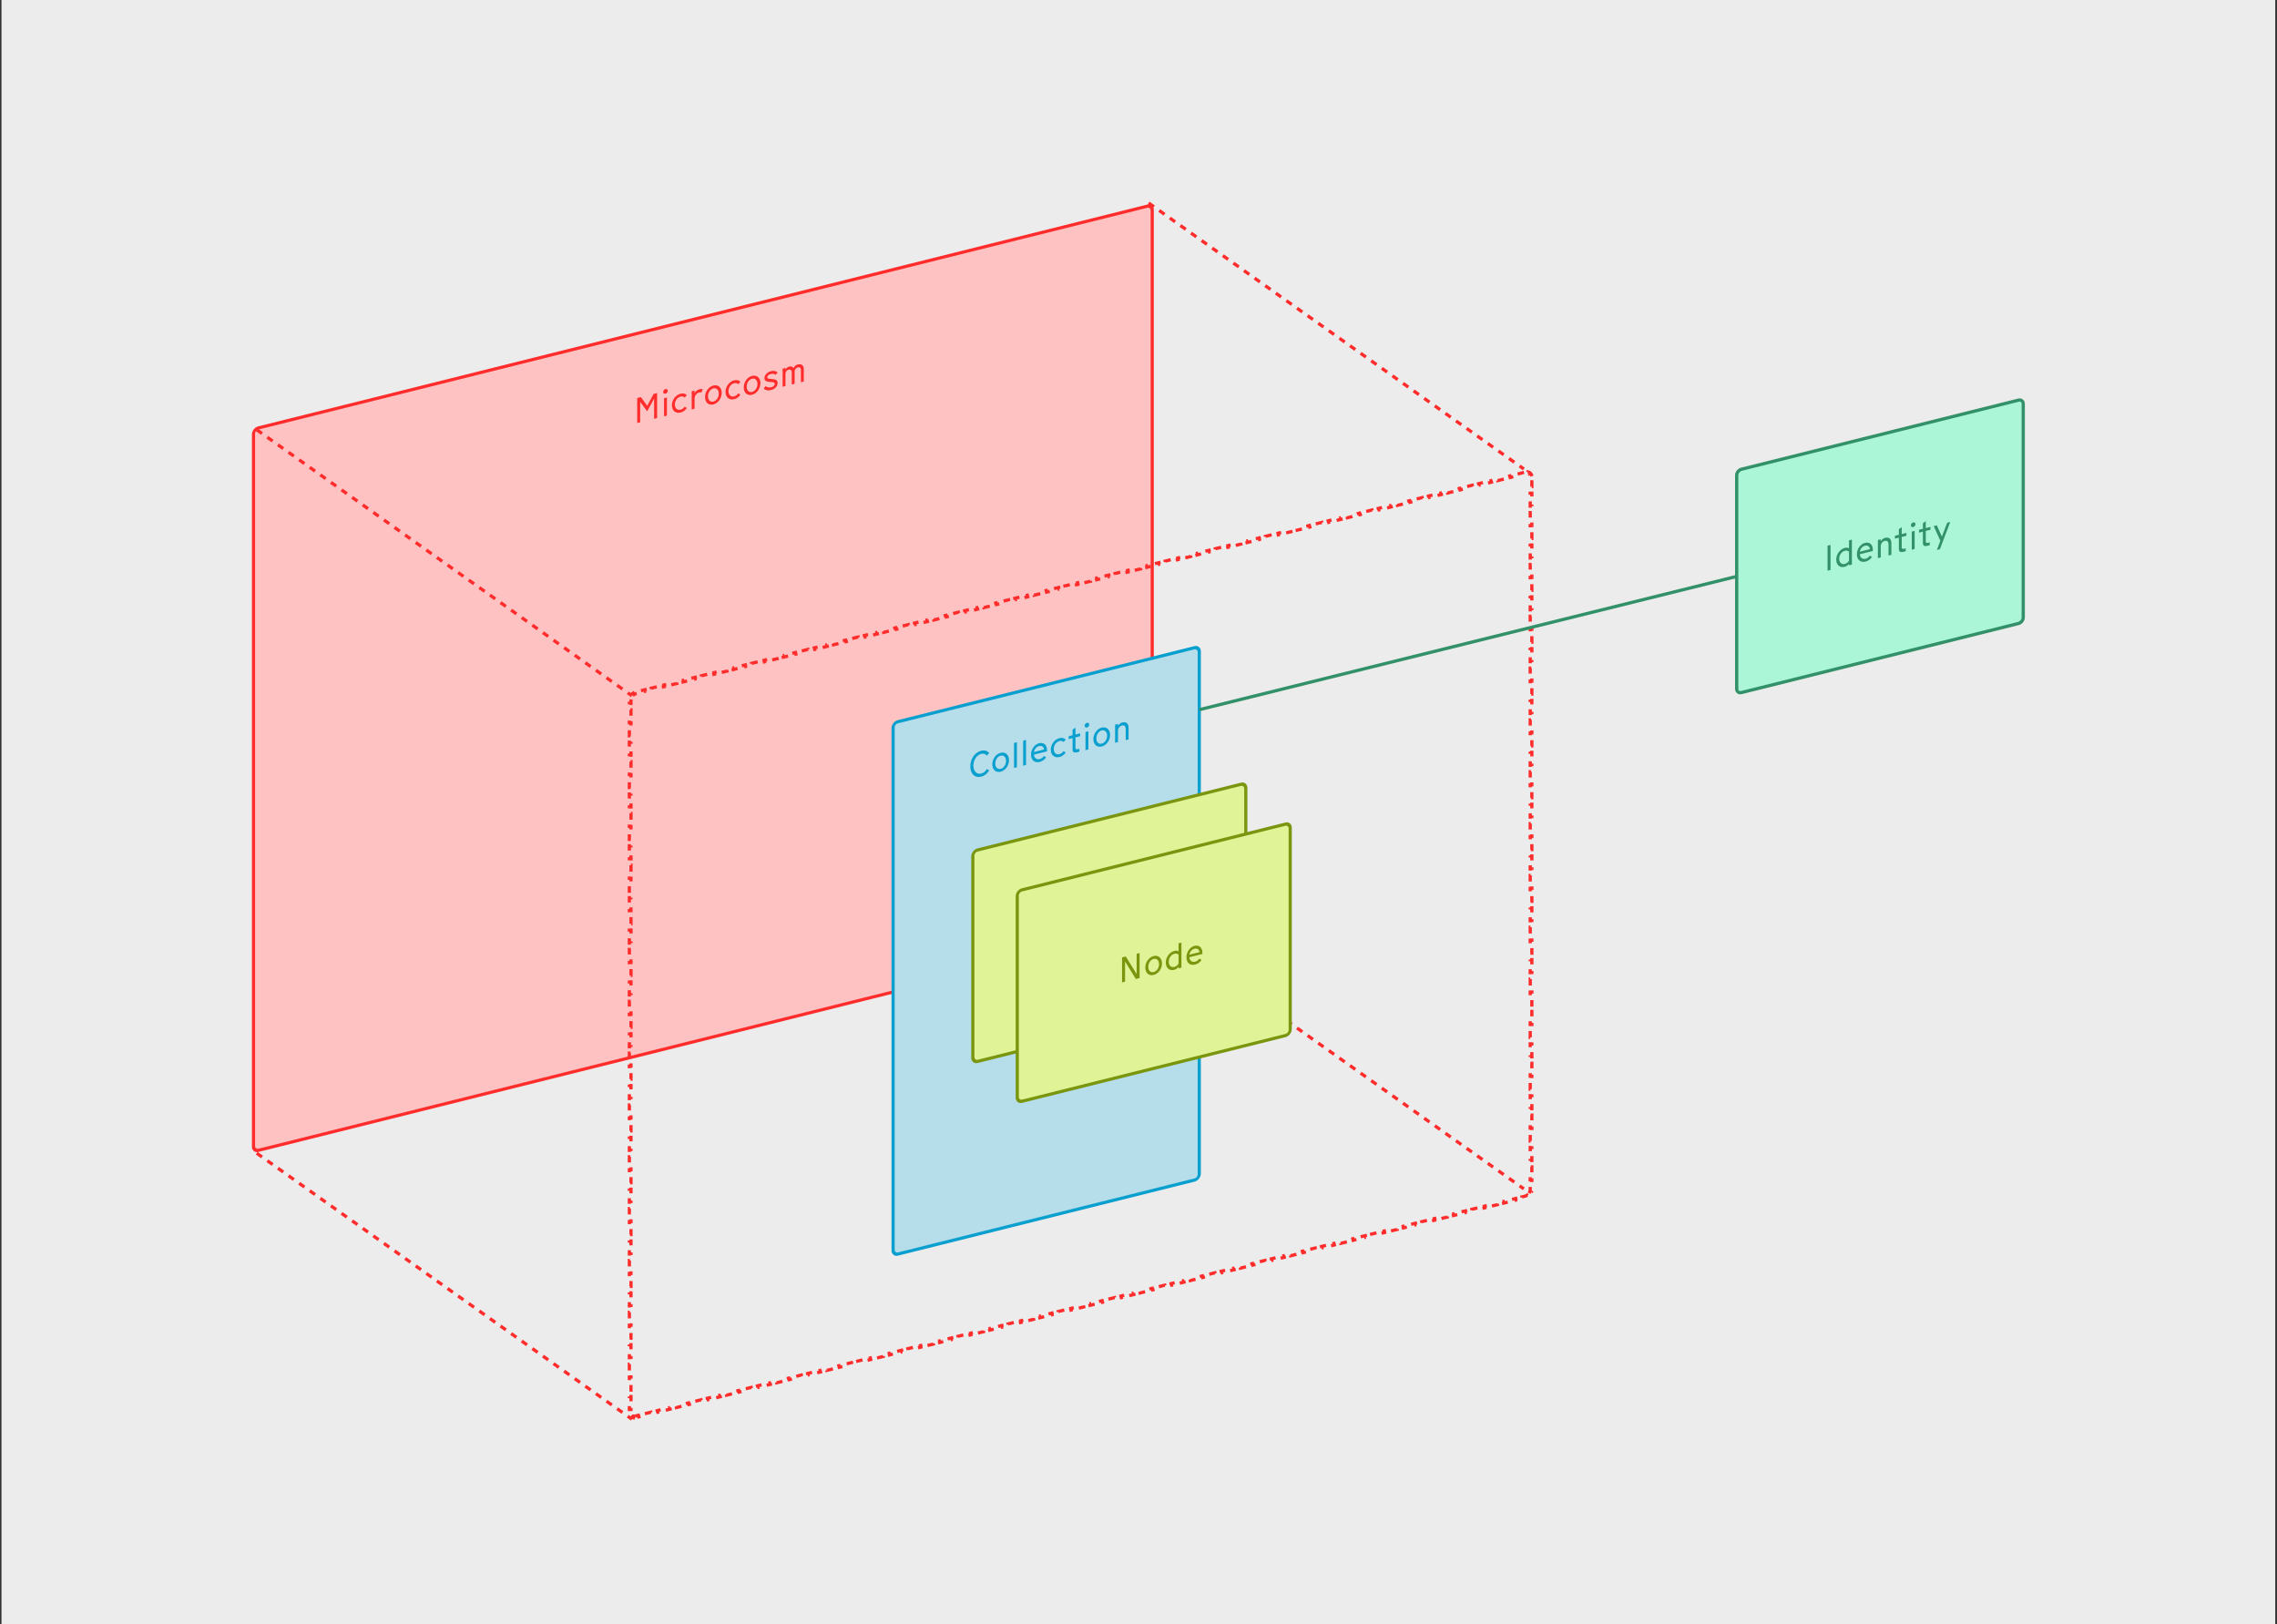 <svg width="701" height="500" viewBox="0 0 701 500" fill="none" xmlns="http://www.w3.org/2000/svg">
<rect x="0" y="0" width="701" height="500" fill="#333333" stroke="none"/>
<rect width="700" height="500" transform="translate(0.46)" fill="#ECECEC"/>
<rect x="0.485" y="0.379" width="285.238" height="222.391" rx="1.5" transform="matrix(0.97 -0.242 0 1 77.574 131.856)" fill="#FFC2C2" stroke="#FF2C2C"/>
<rect x="0.485" y="0.379" width="97.178" height="163.879" rx="1.5" transform="matrix(0.97 -0.242 0 1 274.478 222.292)" fill="#B5DDEA" stroke="#099FCE"/>
<path d="M302.067 239.086C300.028 239.594 298.726 238.137 298.726 235.937C298.726 233.737 300.028 231.63 302.067 231.122C303.209 230.837 304.009 231.166 304.532 231.849L303.775 232.61C303.433 232.123 302.825 231.879 302.056 232.07C300.679 232.414 299.665 234.031 299.665 235.703C299.665 237.375 300.679 238.486 302.056 238.142C302.825 237.951 303.433 237.414 303.775 236.768L304.543 237.115C304.02 238.071 303.209 238.801 302.067 239.086ZM308.064 237.569C306.591 237.936 305.502 236.942 305.502 235.292C305.502 233.653 306.591 232.117 308.064 231.75C309.537 231.382 310.636 232.373 310.636 234.012C310.636 235.662 309.537 237.201 308.064 237.569ZM308.064 236.689C309.035 236.446 309.729 235.371 309.729 234.249C309.729 233.116 309.035 232.387 308.064 232.63C307.093 232.872 306.41 233.944 306.41 235.077C306.41 236.199 307.093 236.931 308.064 236.689ZM312.182 236.421V228.721L313.068 228.5V236.2L312.182 236.421ZM314.986 235.722V228.022L315.872 227.801V235.501L314.986 235.722ZM320.084 234.561C318.601 234.93 317.416 234.115 317.416 232.3C317.416 230.595 318.579 229.128 319.882 228.803C321.461 228.409 322.326 229.492 322.326 230.889V231.307L318.323 232.305C318.345 233.399 319.22 233.896 320.052 233.689C320.671 233.534 321.12 233.169 321.397 232.726L322.048 233.147C321.611 233.828 320.938 234.348 320.084 234.561ZM321.429 230.738C321.333 230.003 320.863 229.438 319.871 229.686C319.145 229.867 318.473 230.595 318.313 231.515L321.429 230.738ZM326.161 233.046C324.656 233.421 323.503 232.476 323.503 230.804C323.503 229.132 324.667 227.61 326.161 227.238C327.057 227.014 327.687 227.242 328.093 227.713L327.41 228.422C327.132 228.117 326.694 227.995 326.15 228.131C325.179 228.373 324.41 229.379 324.41 230.578C324.41 231.766 325.179 232.41 326.15 232.168C326.694 232.032 327.121 231.684 327.41 231.249L328.082 231.632C327.644 232.324 327.047 232.825 326.161 233.046ZM331.478 231.61C330.827 231.772 330.208 231.652 330.208 230.728V227.23L329.002 227.53V226.65L330.208 226.35V224.623L331.093 224.006V226.129L332.534 225.769V226.649L331.093 227.009V230.199C331.093 230.672 331.371 230.746 331.691 230.666L332.31 230.511V231.402L331.478 231.61ZM334.612 223.975C334.228 224.071 333.918 223.829 333.918 223.433C333.918 223.015 334.228 222.63 334.612 222.534C335.018 222.433 335.327 222.664 335.327 223.082C335.327 223.478 335.018 223.874 334.612 223.975ZM334.185 230.935V225.358L335.071 225.137V230.714L334.185 230.935ZM339.177 229.811C337.704 230.178 336.615 229.185 336.615 227.535C336.615 225.896 337.704 224.359 339.177 223.992C340.65 223.625 341.749 224.616 341.749 226.255C341.749 227.905 340.65 229.444 339.177 229.811ZM339.177 228.931C340.148 228.689 340.842 227.614 340.842 226.492C340.842 225.359 340.148 224.63 339.177 224.872C338.206 225.114 337.523 226.187 337.523 227.32C337.523 228.442 338.206 229.173 339.177 228.931ZM343.295 228.664V223.087L344.181 222.866V223.504C344.469 222.937 344.907 222.564 345.547 222.404C346.582 222.146 347.447 222.612 347.447 224.042V227.628L346.561 227.849V224.384C346.561 223.504 346.027 223.197 345.451 223.341C344.682 223.533 344.181 224.23 344.181 224.945V228.443L343.295 228.664Z" fill="#099FCE"/>
<path d="M196.172 130.226V122.526L197.303 122.244L199.256 124.914L201.21 121.27L202.298 120.999V128.699L201.38 128.927V122.712L199.288 126.523L199.192 126.547L197.09 123.727V129.997L196.172 130.226ZM204.859 121.207C204.475 121.303 204.165 121.061 204.165 120.665C204.165 120.247 204.475 119.862 204.859 119.766C205.265 119.665 205.574 119.896 205.574 120.314C205.574 120.71 205.265 121.106 204.859 121.207ZM204.432 128.166V122.589L205.318 122.369V127.946L204.432 128.166ZM209.52 127.008C208.015 127.383 206.863 126.439 206.863 124.767C206.863 123.095 208.026 121.572 209.52 121.2C210.417 120.976 211.046 121.204 211.452 121.675L210.769 122.385C210.491 122.08 210.054 121.958 209.51 122.094C208.538 122.336 207.77 123.341 207.77 124.54C207.77 125.728 208.538 126.373 209.51 126.131C210.054 125.995 210.481 125.646 210.769 125.212L211.441 125.594C211.004 126.286 210.406 126.787 209.52 127.008ZM212.948 126.043V120.466L213.834 120.245V121.081C214.026 120.56 214.602 120.01 215.349 119.823C215.776 119.717 216.065 119.711 216.363 119.846L215.936 120.832C215.776 120.751 215.552 120.752 215.275 120.821C214.613 120.986 213.994 121.536 213.834 122.544V125.822L212.948 126.043ZM219.618 124.501C218.145 124.868 217.056 123.875 217.056 122.225C217.056 120.586 218.145 119.049 219.618 118.682C221.091 118.315 222.19 119.306 222.19 120.945C222.19 122.595 221.091 124.134 219.618 124.501ZM219.618 123.621C220.589 123.379 221.283 122.304 221.283 121.182C221.283 120.049 220.589 119.32 219.618 119.562C218.647 119.804 217.964 120.877 217.964 122.01C217.964 123.132 218.647 123.863 219.618 123.621ZM226.02 122.894C224.515 123.269 223.362 122.325 223.362 120.653C223.362 118.981 224.526 117.459 226.02 117.086C226.917 116.862 227.546 117.09 227.952 117.561L227.269 118.271C226.991 117.966 226.554 117.844 226.009 117.98C225.038 118.222 224.27 119.227 224.27 120.426C224.27 121.614 225.038 122.259 226.009 122.017C226.554 121.881 226.981 121.533 227.269 121.098L227.941 121.48C227.504 122.172 226.906 122.673 226.02 122.894ZM231.532 121.531C230.059 121.898 228.97 120.905 228.97 119.255C228.97 117.616 230.059 116.079 231.532 115.712C233.004 115.345 234.104 116.336 234.104 117.975C234.104 119.625 233.004 121.164 231.532 121.531ZM231.532 120.651C232.503 120.409 233.197 119.334 233.197 118.212C233.197 117.079 232.503 116.35 231.532 116.592C230.56 116.834 229.877 117.906 229.877 119.039C229.877 120.161 230.56 120.893 231.532 120.651ZM237.357 120.078C236.514 120.289 235.639 120.166 235.116 119.647L235.703 118.852C236.055 119.204 236.717 119.391 237.421 119.215C238.083 119.05 238.51 118.68 238.51 118.207C238.51 117.855 238.286 117.702 237.976 117.669L236.45 117.511C235.756 117.442 235.34 117.05 235.34 116.401C235.34 115.411 236.279 114.539 237.347 114.273C238.072 114.092 238.819 114.148 239.385 114.656L238.777 115.412C238.446 115.077 237.891 114.984 237.293 115.133C236.759 115.266 236.215 115.633 236.215 116.117C236.215 116.447 236.439 116.567 236.759 116.597L238.158 116.744C238.905 116.821 239.385 117.131 239.385 117.923C239.385 118.891 238.649 119.756 237.357 120.078ZM240.934 119.066V113.489L241.82 113.268V113.796C242.076 113.303 242.46 112.987 243.005 112.851C243.56 112.713 243.997 112.857 244.285 113.291C244.606 112.661 245.15 112.316 245.641 112.194C246.751 111.917 247.455 112.534 247.455 113.579V117.44L246.569 117.66V113.876C246.569 113.216 246.164 112.966 245.63 113.099C245.129 113.224 244.638 113.698 244.638 114.358V118.142L243.752 118.363V114.579C243.752 113.919 243.293 113.681 242.78 113.809C242.257 113.94 241.82 114.401 241.82 115.061V118.845L240.934 119.066Z" fill="#FF2C2C"/>
<path d="M79.041 132.306L194.551 214.194" stroke="#FF2C2C" stroke-dasharray="2 2"/>
<path d="M79.041 355.018L194.551 436.906" stroke="#FF2C2C" stroke-dasharray="2 2"/>
<path d="M353.617 284.097L469.128 365.985" stroke="#FF2C2C" stroke-dasharray="2 2"/>
<path d="M353.617 62.492L469.128 144.379" stroke="#FF2C2C" stroke-dasharray="2 2"/>
<path d="M195.573 435.942C195.381 435.99 195.208 435.995 195.058 435.97L194.978 436.464C194.483 436.384 194.089 436.075 193.893 435.613L194.353 435.418C194.293 435.278 194.257 435.109 194.257 434.91V433.913H193.757V431.919H194.257V429.924H193.757V427.93H194.257V425.935H193.757V423.941H194.257V421.946H193.757V419.952H194.257V417.957H193.757V415.963H194.257V413.969H193.757V411.974H194.257V409.98H193.757V407.985H194.257V405.991H193.757V403.996H194.257V402.002H193.757V400.007H194.257V398.013H193.757V396.018H194.257V394.024H193.757V392.029H194.257V390.035H193.757V388.041H194.257V386.046H193.757V384.052H194.257V382.057H193.757V380.063H194.257V378.068H193.757V376.074H194.257V374.079H193.757V372.085H194.257V370.09H193.757V368.096H194.257V366.101H193.757V364.107H194.257V362.113H193.757V360.118H194.257V358.124H193.757V356.129H194.257V354.135H193.757V352.14H194.257V350.146H193.757V348.151H194.257V346.157H193.757V344.162H194.257V342.168H193.757V340.173H194.257V338.179H193.757V336.185H194.257V334.19H193.757V332.196H194.257V330.201H193.757V328.207H194.257V326.212H193.757V324.218H194.257V322.223H193.757V320.229H194.257V318.234H193.757V316.24H194.257V314.245H193.757V312.251H194.257V310.257H193.757V308.262H194.257V306.268H193.757V304.273H194.257V302.279H193.757V300.284H194.257V298.29H193.757V296.295H194.257V294.301H193.757V292.306H194.257V290.312H193.757V288.317H194.257V286.323H193.757V284.329H194.257V282.334H193.757V280.34H194.257V278.345H193.757V276.351H194.257V274.356H193.757V272.362H194.257V270.367H193.757V268.373H194.257V266.378H193.757V264.384H194.257V262.389H193.757V260.395H194.257V258.401H193.757V256.406H194.257V254.412H193.757V252.417H194.257V250.423H193.757V248.428H194.257V246.434H193.757V244.439H194.257V242.445H193.757V240.45H194.257V238.456H193.757V236.461H194.257V234.467H193.757V232.473H194.257V230.478H193.757V228.484H194.257V226.489H193.757V224.495H194.257V222.5H193.757V220.506H194.257V218.511H193.757V216.517H194.257V215.52C194.257 215.306 194.299 215.086 194.38 214.87L193.912 214.694C194.109 214.172 194.478 213.7 194.938 213.384L195.221 213.796C195.411 213.665 195.615 213.571 195.821 213.52L196.786 213.282L196.666 212.796L198.595 212.319L198.715 212.805L200.645 212.328L200.525 211.843L202.454 211.366L202.574 211.851L204.503 211.374L204.383 210.889L206.313 210.412L206.432 210.897L208.362 210.421L208.242 209.935L210.171 209.458L210.291 209.944L212.22 209.467L212.1 208.981L214.03 208.505L214.15 208.99L216.079 208.513L215.959 208.028L217.888 207.551L218.008 208.036L219.938 207.559L219.818 207.074L221.747 206.597L221.867 207.083L223.796 206.606L223.676 206.12L225.605 205.644L225.725 206.129L227.655 205.652L227.535 205.167L229.464 204.69L229.584 205.175L231.513 204.698L231.393 204.213L233.323 203.736L233.443 204.222L235.372 203.745L235.252 203.259L237.181 202.782L237.301 203.268L239.23 202.791L239.111 202.306L241.04 201.829L241.16 202.314L243.089 201.837L242.969 201.352L244.898 200.875L245.018 201.36L246.948 200.884L246.828 200.398L248.757 199.921L248.877 200.407L250.806 199.93L250.686 199.445L252.616 198.968L252.736 199.453L254.665 198.976L254.545 198.491L256.474 198.014L256.594 198.499L258.523 198.023L258.403 197.537L260.333 197.06L260.453 197.546L262.382 197.069L262.262 196.583L264.191 196.107L264.311 196.592L266.241 196.115L266.121 195.63L268.05 195.153L268.17 195.638L270.099 195.161L269.979 194.676L271.909 194.199L272.029 194.685L273.958 194.208L273.838 193.722L275.767 193.246L275.887 193.731L277.816 193.254L277.696 192.769L279.626 192.292L279.746 192.777L281.675 192.3L281.555 191.815L283.484 191.338L283.604 191.824L285.534 191.347L285.414 190.861L287.343 190.384L287.463 190.87L289.392 190.393L289.272 189.908L291.201 189.431L291.321 189.916L293.251 189.439L293.131 188.954L295.06 188.477L295.18 188.962L297.109 188.486L296.989 188L298.919 187.523L299.039 188.009L300.968 187.532L300.848 187.047L302.777 186.57L302.897 187.055L304.827 186.578L304.707 186.093L306.636 185.616L306.756 186.101L308.685 185.625L308.565 185.139L310.494 184.662L310.614 185.148L312.544 184.671L312.424 184.185L314.353 183.709L314.473 184.194L316.402 183.717L316.282 183.232L318.212 182.755L318.332 183.24L320.261 182.763L320.141 182.278L322.07 181.801L322.19 182.287L324.119 181.81L324 181.324L325.929 180.848L326.049 181.333L327.978 180.856L327.858 180.371L329.787 179.894L329.907 180.379L331.837 179.902L331.717 179.417L333.646 178.94L333.766 179.426L335.695 178.949L335.575 178.463L337.505 177.986L337.625 178.472L339.554 177.995L339.434 177.51L341.363 177.033L341.483 177.518L343.412 177.041L343.292 176.556L345.222 176.079L345.342 176.564L347.271 176.088L347.151 175.602L349.08 175.125L349.2 175.611L351.13 175.134L351.01 174.649L352.939 174.172L353.059 174.657L354.988 174.18L354.868 173.695L356.798 173.218L356.917 173.703L358.847 173.227L358.727 172.741L360.656 172.264L360.776 172.75L362.705 172.273L362.585 171.787L364.515 171.311L364.635 171.796L366.564 171.319L366.444 170.834L368.373 170.357L368.493 170.842L370.423 170.365L370.303 169.88L372.232 169.403L372.352 169.889L374.281 169.412L374.161 168.926L376.09 168.45L376.21 168.935L378.14 168.458L378.02 167.973L379.949 167.496L380.069 167.981L381.998 167.504L381.878 167.019L383.808 166.542L383.928 167.028L385.857 166.551L385.737 166.065L387.666 165.588L387.786 166.074L389.716 165.597L389.596 165.112L391.525 164.635L391.645 165.12L393.574 164.643L393.454 164.158L395.383 163.681L395.503 164.166L397.433 163.69L397.313 163.204L399.242 162.727L399.362 163.213L401.291 162.736L401.171 162.251L403.101 161.774L403.221 162.259L405.15 161.782L405.03 161.297L406.959 160.82L407.079 161.305L409.008 160.829L408.889 160.343L410.818 159.866L410.938 160.352L412.867 159.875L412.747 159.389L414.676 158.913L414.796 159.398L416.726 158.921L416.606 158.436L418.535 157.959L418.655 158.444L420.584 157.967L420.464 157.482L422.394 157.005L422.514 157.491L424.443 157.014L424.323 156.528L426.252 156.052L426.372 156.537L428.301 156.06L428.181 155.575L430.111 155.098L430.231 155.583L432.16 155.106L432.04 154.621L433.969 154.144L434.089 154.63L436.019 154.153L435.899 153.667L437.828 153.19L437.948 153.676L439.877 153.199L439.757 152.714L441.687 152.237L441.806 152.722L443.736 152.245L443.616 151.76L445.545 151.283L445.665 151.768L447.594 151.292L447.474 150.806L449.404 150.329L449.524 150.815L451.453 150.338L451.333 149.853L453.262 149.376L453.382 149.861L455.312 149.384L455.192 148.899L457.121 148.422L457.241 148.907L459.17 148.431L459.05 147.945L460.98 147.468L461.1 147.954L463.029 147.477L462.909 146.991L464.838 146.515L464.958 147L466.887 146.523L466.767 146.038L468.697 145.561L468.817 146.046L469.781 145.808C469.974 145.76 470.147 145.755 470.296 145.78L470.376 145.286C470.871 145.366 471.265 145.675 471.462 146.137L471.002 146.332C471.061 146.472 471.098 146.641 471.098 146.84V147.837H471.598V149.831H471.098V151.826H471.598V153.82H471.098V155.815H471.598V157.809H471.098V159.804H471.598V161.798H471.098V163.793H471.598V165.787H471.098V167.782H471.598V169.776H471.098V171.77H471.598V173.765H471.098V175.759H471.598V177.754H471.098V179.748H471.598V181.743H471.098V183.737H471.598V185.732H471.098V187.726H471.598V189.721H471.098V191.715H471.598V193.71H471.098V195.704H471.598V197.698H471.098V199.693H471.598V201.687H471.098V203.682H471.598V205.676H471.098V207.671H471.598V209.665H471.098V211.66H471.598V213.654H471.098V215.649H471.598V217.643H471.098V219.638H471.598V221.632H471.098V223.626H471.598V225.621H471.098V227.615H471.598V229.61H471.098V231.604H471.598V233.599H471.098V235.593H471.598V237.588H471.098V239.582H471.598V241.577H471.098V243.571H471.598V245.566H471.098V247.56H471.598V249.554H471.098V251.549H471.598V253.543H471.098V255.538H471.598V257.532H471.098V259.527H471.598V261.521H471.098V263.516H471.598V265.51H471.098V267.505H471.598V269.499H471.098V271.494H471.598V273.488H471.098V275.482H471.598V277.477H471.098V279.471H471.598V281.466H471.098V283.46H471.598V285.455H471.098V287.449H471.598V289.444H471.098V291.438H471.598V293.433H471.098V295.427H471.598V297.422H471.098V299.416H471.598V301.41H471.098V303.405H471.598V305.399H471.098V307.394H471.598V309.388H471.098V311.383H471.598V313.377H471.098V315.372H471.598V317.366H471.098V319.361H471.598V321.355H471.098V323.35H471.598V325.344H471.098V327.338H471.598V329.333H471.098V331.327H471.598V333.322H471.098V335.316H471.598V337.311H471.098V339.305H471.598V341.3H471.098V343.294H471.598V345.289H471.098V347.283H471.598V349.278H471.098V351.272H471.598V353.266H471.098V355.261H471.598V357.255H471.098V359.25H471.598V361.244H471.098V363.239H471.598V365.233H471.098V366.231C471.098 366.444 471.055 366.664 470.974 366.88L471.442 367.056C471.245 367.578 470.877 368.05 470.417 368.366L470.133 367.954C469.943 368.085 469.74 368.179 469.533 368.23L468.568 368.468L468.688 368.954L466.759 369.431L466.639 368.945L464.71 369.422L464.83 369.908L462.901 370.384L462.781 369.899L460.851 370.376L460.971 370.861L459.042 371.338L458.922 370.853L456.993 371.329L457.113 371.815L455.183 372.292L455.063 371.806L453.134 372.283L453.254 372.769L451.325 373.245L451.205 372.76L449.276 373.237L449.396 373.722L447.466 374.199L447.346 373.714L445.417 374.191L445.537 374.676L443.608 375.153L443.488 374.667L441.558 375.144L441.678 375.63L439.749 376.106L439.629 375.621L437.7 376.098L437.82 376.583L435.89 377.06L435.77 376.575L433.841 377.052L433.961 377.537L432.032 378.014L431.912 377.528L429.983 378.005L430.103 378.491L428.173 378.968L428.053 378.482L426.124 378.959L426.244 379.444L424.315 379.921L424.195 379.436L422.265 379.913L422.385 380.398L420.456 380.875L420.336 380.39L418.407 380.866L418.527 381.352L416.598 381.829L416.478 381.343L414.548 381.82L414.668 382.305L412.739 382.782L412.619 382.297L410.69 382.774L410.81 383.259L408.88 383.736L408.76 383.251L406.831 383.727L406.951 384.213L405.022 384.69L404.902 384.204L402.972 384.681L403.092 385.167L401.163 385.643L401.043 385.158L399.114 385.635L399.234 386.12L397.305 386.597L397.185 386.112L395.255 386.589L395.375 387.074L393.446 387.551L393.326 387.065L391.397 387.542L391.517 388.028L389.587 388.504L389.467 388.019L387.538 388.496L387.658 388.981L385.729 389.458L385.609 388.973L383.68 389.45L383.799 389.935L381.87 390.412L381.75 389.926L379.821 390.403L379.941 390.889L378.012 391.366L377.892 390.88L375.962 391.357L376.082 391.842L374.153 392.319L374.033 391.834L372.104 392.311L372.224 392.796L370.294 393.273L370.174 392.788L368.245 393.264L368.365 393.75L366.436 394.227L366.316 393.741L364.387 394.218L364.507 394.703L362.577 395.18L362.457 394.695L360.528 395.172L360.648 395.657L358.719 396.134L358.599 395.649L356.669 396.125L356.789 396.611L354.86 397.088L354.74 396.602L352.811 397.079L352.931 397.565L351.001 398.041L350.882 397.556L348.952 398.033L349.072 398.518L347.143 398.995L347.023 398.51L345.094 398.987L345.214 399.472L343.284 399.949L343.164 399.463L341.235 399.94L341.355 400.426L339.426 400.902L339.306 400.417L337.376 400.894L337.496 401.379L335.567 401.856L335.447 401.371L333.518 401.848L333.638 402.333L331.708 402.81L331.589 402.324L329.659 402.801L329.779 403.287L327.85 403.764L327.73 403.278L325.801 403.755L325.921 404.24L323.991 404.717L323.871 404.232L321.942 404.709L322.062 405.194L320.133 405.671L320.013 405.186L318.083 405.662L318.203 406.148L316.274 406.625L316.154 406.139L314.225 406.616L314.345 407.102L312.416 407.578L312.296 407.093L310.366 407.57L310.486 408.055L308.557 408.532L308.437 408.047L306.508 408.523L306.628 409.009L304.698 409.486L304.578 409L302.649 409.477L302.769 409.963L300.84 410.439L300.72 409.954L298.791 410.431L298.91 410.916L296.981 411.393L296.861 410.908L294.932 411.385L295.052 411.87L293.123 412.347L293.003 411.861L291.073 412.338L291.193 412.824L289.264 413.3L289.144 412.815L287.215 413.292L287.335 413.777L285.405 414.254L285.285 413.769L283.356 414.246L283.476 414.731L281.547 415.208L281.427 414.722L279.498 415.199L279.618 415.685L277.688 416.162L277.568 415.676L275.639 416.153L275.759 416.638L273.83 417.115L273.71 416.63L271.78 417.107L271.9 417.592L269.971 418.069L269.851 417.584L267.922 418.06L268.042 418.546L266.112 419.023L265.993 418.537L264.063 419.014L264.183 419.499L262.254 419.976L262.134 419.491L260.205 419.968L260.325 420.453L258.395 420.93L258.275 420.445L256.346 420.921L256.466 421.407L254.537 421.884L254.417 421.398L252.487 421.875L252.607 422.361L250.678 422.837L250.558 422.352L248.629 422.829L248.749 423.314L246.82 423.791L246.7 423.306L244.77 423.783L244.89 424.268L242.961 424.745L242.841 424.259L240.912 424.736L241.032 425.222L239.102 425.698L238.982 425.213L237.053 425.69L237.173 426.175L235.244 426.652L235.124 426.167L233.194 426.644L233.314 427.129L231.385 427.606L231.265 427.12L229.336 427.597L229.456 428.083L227.527 428.56L227.407 428.074L225.477 428.551L225.597 429.036L223.668 429.513L223.548 429.028L221.619 429.505L221.739 429.99L219.809 430.467L219.689 429.982L217.76 430.458L217.88 430.944L215.951 431.421L215.831 430.935L213.902 431.412L214.021 431.897L212.092 432.374L211.972 431.889L210.043 432.366L210.163 432.851L208.234 433.328L208.114 432.843L206.184 433.319L206.304 433.805L204.375 434.282L204.255 433.796L202.326 434.273L202.446 434.759L200.516 435.235L200.396 434.75L198.467 435.227L198.587 435.712L196.658 436.189L196.538 435.704L195.573 435.942Z" stroke="#FF2C2C" stroke-dasharray="2 2"/>
<rect x="0.485" y="0.379" width="86.635" height="65.083" rx="1.5" transform="matrix(0.97 -0.242 0 1 299.031 261.774)" fill="#E0F397" stroke="#7A950E"/>
<rect x="0.485" y="0.379" width="86.635" height="65.083" rx="1.5" transform="matrix(0.97 -0.242 0 1 312.704 274.05)" fill="#E0F397" stroke="#7A950E"/>
<path d="M345.441 302.443V294.743L346.594 294.456L349.924 299.863V293.626L350.842 293.397V301.097L349.678 301.387L346.359 295.988V302.214L345.441 302.443ZM355.16 300.141C353.687 300.508 352.598 299.515 352.598 297.865C352.598 296.226 353.687 294.689 355.16 294.322C356.633 293.955 357.732 294.946 357.732 296.585C357.732 298.235 356.633 299.774 355.16 300.141ZM355.16 299.261C356.131 299.019 356.825 297.944 356.825 296.822C356.825 295.689 356.131 294.96 355.16 295.202C354.189 295.444 353.506 296.517 353.506 297.65C353.506 298.772 354.189 299.503 355.16 299.261ZM361.455 298.571C360.078 298.915 358.904 298.063 358.904 296.314C358.904 294.499 360.26 293.061 361.498 292.753C362.106 292.601 362.576 292.638 362.832 292.871V290.407L363.718 290.186V297.886L362.832 298.107V297.623C362.608 298.042 362.085 298.414 361.455 298.571ZM361.498 297.681C362.064 297.54 362.587 297.156 362.832 296.6V293.96C362.597 293.612 362.16 293.468 361.509 293.63C360.751 293.819 359.812 294.746 359.812 296.088C359.812 297.276 360.569 297.912 361.498 297.681ZM367.931 296.946C366.447 297.316 365.262 296.5 365.262 294.685C365.262 292.98 366.426 291.513 367.728 291.188C369.308 290.795 370.172 291.877 370.172 293.274V293.692L366.17 294.69C366.191 295.785 367.066 296.281 367.899 296.074C368.518 295.92 368.966 295.555 369.244 295.112L369.895 295.532C369.457 296.213 368.785 296.733 367.931 296.946ZM369.276 293.124C369.18 292.389 368.71 291.824 367.717 292.071C366.992 292.252 366.319 292.981 366.159 293.901L369.276 293.124Z" fill="#7A950E"/>
<path d="M536.119 144.456L621.42 123.188C622.224 122.988 622.876 123.497 622.876 124.325V190.079C622.876 190.907 622.224 191.741 621.42 191.942L536.119 213.21C535.315 213.41 534.663 212.901 534.663 212.073V146.319C534.663 145.491 535.315 144.657 536.119 144.456Z" fill="#ABF6D6" stroke="#329168"/>
<path d="M562.635 175.69V167.99L563.553 167.761V175.461L562.635 175.69ZM567.861 174.508C566.484 174.851 565.31 174 565.31 172.251C565.31 170.436 566.666 168.998 567.904 168.689C568.512 168.538 568.982 168.575 569.238 168.808V166.344L570.124 166.123V173.823L569.238 174.044V173.56C569.014 173.979 568.491 174.351 567.861 174.508ZM567.904 173.617C568.47 173.476 568.992 173.093 569.238 172.537V169.897C569.003 169.548 568.566 169.405 567.914 169.567C567.157 169.756 566.217 170.683 566.217 172.025C566.217 173.213 566.975 173.849 567.904 173.617ZM574.337 172.883C572.853 173.253 571.668 172.437 571.668 170.622C571.668 168.917 572.832 167.45 574.134 167.125C575.713 166.731 576.578 167.814 576.578 169.211V169.629L572.576 170.627C572.597 171.721 573.472 172.218 574.305 172.011C574.924 171.856 575.372 171.491 575.649 171.048L576.301 171.469C575.863 172.15 575.19 172.67 574.337 172.883ZM575.681 169.06C575.585 168.325 575.116 167.76 574.123 168.008C573.397 168.189 572.725 168.917 572.565 169.837L575.681 169.06ZM578.129 171.827V166.25L579.015 166.029V166.667C579.303 166.1 579.741 165.727 580.381 165.568C581.416 165.309 582.281 165.776 582.281 167.206V170.792L581.395 171.013V167.548C581.395 166.668 580.861 166.361 580.285 166.505C579.516 166.696 579.015 167.393 579.015 168.108V171.606L578.129 171.827ZM585.855 169.901C585.204 170.063 584.585 169.942 584.585 169.018V165.52L583.379 165.821V164.941L584.585 164.64V162.913L585.471 162.297V164.42L586.912 164.06V164.94L585.471 165.3V168.49C585.471 168.963 585.748 169.036 586.069 168.957L586.688 168.802V169.693L585.855 169.901ZM588.989 162.266C588.605 162.362 588.296 162.12 588.296 161.724C588.296 161.306 588.605 160.921 588.989 160.825C589.395 160.724 589.705 160.955 589.705 161.373C589.705 161.769 589.395 162.165 588.989 162.266ZM588.562 169.226V163.649L589.448 163.428V169.005L588.562 169.226ZM593.255 168.056C592.604 168.218 591.985 168.097 591.985 167.173V163.675L590.779 163.976V163.096L591.985 162.795V161.068L592.871 160.451V162.574L594.312 162.215V163.095L592.871 163.454V166.644C592.871 167.117 593.149 167.191 593.469 167.111L594.088 166.957V167.848L593.255 168.056ZM596.283 169.292L597.35 166.485L595.322 161.963L596.272 161.726L597.831 165.199L599.453 160.933L600.403 160.697L597.222 169.058L596.283 169.292Z" fill="#329168"/>
<path d="M369.605 218.383L534.178 177.57" stroke="#329168" stroke-linecap="round"/>
</svg>
